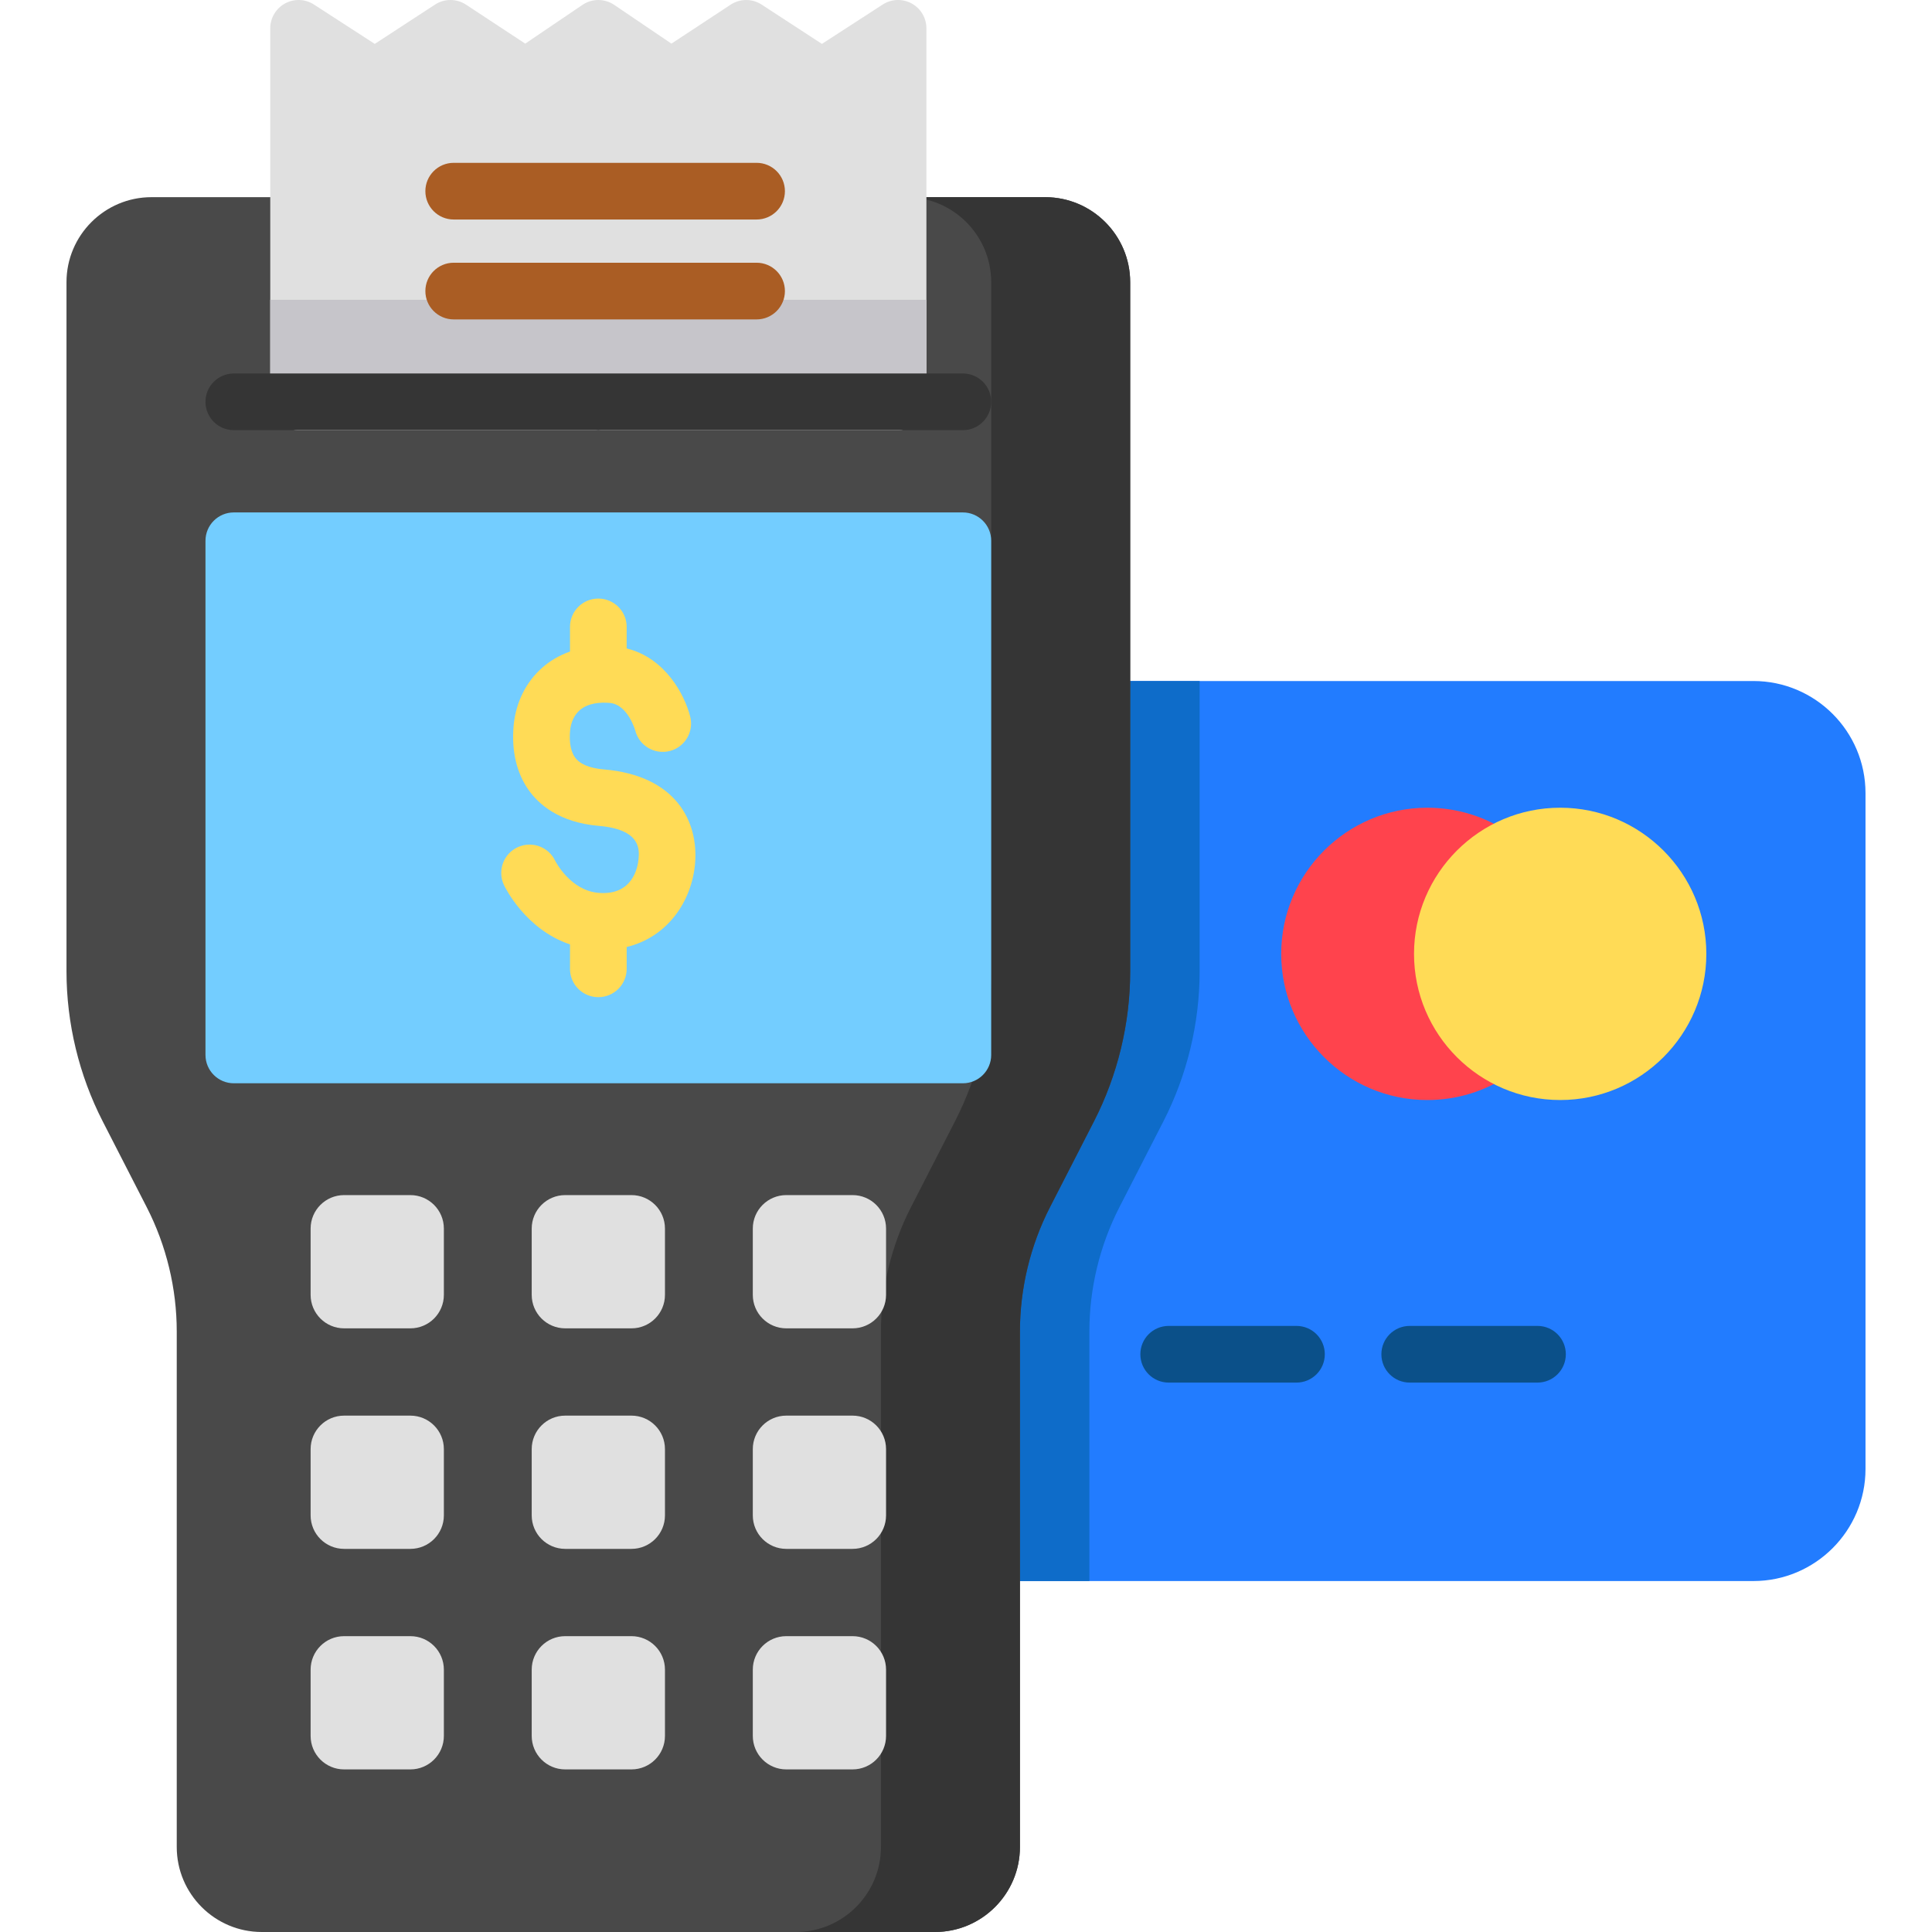 <?xml version="1.0" encoding="iso-8859-1"?>
<!-- Generator: Adobe Illustrator 19.0.0, SVG Export Plug-In . SVG Version: 6.00 Build 0)  -->
<svg version="1.1" id="Capa_1" xmlns="http://www.w3.org/2000/svg" xmlns:xlink="http://www.w3.org/1999/xlink" x="0px" y="0px"
	 viewBox="0 0 512 512" style="enable-background:new 0 0 512 512;" xml:space="preserve">
<path style="fill:#227CFF;" d="M464.667,180.477H292c-4.148,0-7.51,3.361-7.51,7.51v69.423c0,11.392-2.747,22.77-7.944,32.906
	l-11.677,22.778c-6.279,12.246-9.597,25.995-9.597,39.758v58.631c0,4.149,3.361,7.51,7.51,7.51h201.883
	c16.383,0,29.713-13.329,29.713-29.714V210.19C494.379,193.806,481.05,180.477,464.667,180.477z"/>
<path style="fill:#0E6CC9;" d="M292,180.477c-4.148,0-7.51,3.361-7.51,7.51v69.423c0,11.392-2.747,22.77-7.944,32.906
	l-11.677,22.778c-6.279,12.246-9.597,25.995-9.597,39.758v58.631c0,4.149,3.361,7.51,7.51,7.51h25.914v-66.141
	c0-11.391,2.747-22.77,7.943-32.906l11.677-22.777c6.279-12.246,9.598-25.996,9.598-39.759v-76.933L292,180.477L292,180.477z"/>
<g>
	<path style="fill:#0B5089;" d="M343.577,366.401h-33.861c-4.149,0-7.51-3.361-7.51-7.51s3.361-7.51,7.51-7.51h33.861
		c4.149,0,7.51,3.361,7.51,7.51S347.725,366.401,343.577,366.401z"/>
	<path style="fill:#0B5089;" d="M407.452,366.401h-33.861c-4.149,0-7.51-3.361-7.51-7.51s3.361-7.51,7.51-7.51h33.861
		c4.149,0,7.51,3.361,7.51,7.51S411.6,366.401,407.452,366.401z"/>
</g>
<path style="fill:#FF434D;" d="M400.103,272.374c-6.483-4.432-10.353-11.755-10.353-19.589c0-7.834,3.87-15.158,10.353-19.589
	c2.047-1.399,3.271-3.72,3.271-6.199c0-2.48-1.225-4.799-3.271-6.198c-6.452-4.412-14.002-6.744-21.837-6.744
	c-21.356,0-38.733,17.376-38.733,38.733s17.375,38.732,38.733,38.732c7.834,0,15.384-2.332,21.837-6.744
	c2.047-1.399,3.271-3.719,3.271-6.198C403.375,276.094,402.15,273.774,400.103,272.374z"/>
<path style="fill:#FFDB56;" d="M413.462,214.053c-21.356,0-38.732,17.376-38.732,38.733s17.375,38.732,38.732,38.732
	s38.733-17.375,38.733-38.732S434.819,214.053,413.462,214.053z"/>
<path style="fill:#494949;" d="M276.98,52.251H40.151c-12.423,0-22.53,10.107-22.53,22.53v182.629
	c0,13.763,3.318,27.512,9.597,39.759l11.677,22.776c5.196,10.139,7.944,21.517,7.944,32.907V489.47
	c0,12.423,10.107,22.53,22.53,22.53h178.396c12.423,0,22.53-10.107,22.53-22.53V352.853c0-11.391,2.747-22.77,7.943-32.906
	l11.677-22.777c6.279-12.246,9.598-25.996,9.598-39.759V74.782C299.51,62.359,289.403,52.251,276.98,52.251z"/>
<path style="fill:#353535;" d="M276.98,52.251h-36.833c12.423,0,22.53,10.107,22.53,22.53v182.629
	c0,13.763-3.319,27.512-9.598,39.759l-11.677,22.777c-5.196,10.136-7.943,21.515-7.943,32.906V489.47
	c0,12.423-10.107,22.53-22.53,22.53h36.833c12.423,0,22.53-10.107,22.53-22.53V352.853c0-11.391,2.747-22.77,7.943-32.906
	l11.677-22.777c6.279-12.246,9.598-25.996,9.598-39.759V74.782C299.51,62.359,289.403,52.251,276.98,52.251z"/>
<path style="fill:#E0E0E0;" d="M241.59,0.913c-2.417-1.313-5.36-1.203-7.669,0.293l-16.109,10.427L201.855,1.222
	c-2.503-1.631-5.736-1.626-8.233,0.017l-15.687,10.324L162.777,1.294c-2.542-1.725-5.881-1.722-8.423-0.001l-15.159,10.269
	L123.508,1.238c-2.497-1.644-5.732-1.65-8.233-0.017L99.32,11.633L83.21,1.206C80.9-0.29,77.957-0.4,75.541,0.913
	c-2.416,1.316-3.921,3.846-3.921,6.598v98.975c0,4.149,3.362,7.51,7.51,7.51h78.346c0.369,0,0.733-0.026,1.089-0.078
	c0.355,0.052,0.719,0.078,1.088,0.078h78.347c4.149,0,7.51-3.361,7.51-7.51V7.511C245.511,4.759,244.006,2.229,241.59,0.913z"/>
<path style="fill:#C6C5CA;" d="M160.097,79.45h-3.062H71.62v27.036c0,4.149,3.362,7.51,7.51,7.51h78.346
	c0.369,0,0.733-0.026,1.089-0.078c0.355,0.052,0.719,0.078,1.088,0.078h78.347c4.149,0,7.51-3.361,7.51-7.51V79.45H160.097z"/>
<path style="fill:#73CDFF;" d="M255.167,135.799H61.965c-4.149,0-7.51,3.361-7.51,7.51V279.57c0,4.149,3.361,7.51,7.51,7.51h193.202
	c4.148,0,7.51-3.361,7.51-7.51V143.309C262.677,139.161,259.315,135.799,255.167,135.799z"/>
<path style="fill:#FFDB56;" d="M160.018,203.903c-3.83-0.324-6.418-1.421-7.69-3.258c-1.357-1.961-1.435-4.825-1.26-6.885
	c0.196-2.323,1.117-4.304,2.594-5.575c2.247-1.937,5.55-2.105,7.927-1.901c4.817,0.408,6.762,7.309,6.765,7.316
	c1.023,4.02,5.113,6.445,9.13,5.426c4.02-1.024,6.449-5.112,5.426-9.13c-1.483-5.824-6.626-15.544-16.835-18.051v-5.708
	c0-4.149-3.361-7.51-7.51-7.51s-7.51,3.361-7.51,7.51v6.528c-3.124,1.103-5.491,2.672-7.198,4.144
	c-4.471,3.853-7.226,9.424-7.755,15.685c-0.55,6.472,0.791,12.248,3.878,16.705c2.712,3.917,8.17,8.775,18.768,9.674
	c11.141,0.943,10.681,6.366,10.486,8.683c-0.196,2.319-1.56,9.845-10.656,9.056c-7.422-0.629-11.344-8.287-11.461-8.52
	c-1.779-3.716-6.229-5.305-9.964-3.551c-3.754,1.763-5.368,6.236-3.605,9.99c0.258,0.551,5.664,11.758,17.507,15.748v6.47
	c0,4.149,3.361,7.51,7.51,7.51s7.51-3.361,7.51-7.51v-5.783c10.92-2.647,17.281-12.207,18.125-22.141
	C185.13,217.844,179.266,205.535,160.018,203.903z"/>
<path style="fill:#353535;" d="M255.167,113.996H61.965c-4.149,0-7.51-3.361-7.51-7.51c0-4.149,3.361-7.51,7.51-7.51h193.202
	c4.148,0,7.51,3.361,7.51,7.51C262.677,110.634,259.315,113.996,255.167,113.996z"/>
<g>
	<path style="fill:#E0E0E0;" d="M108.753,352.025H91.194c-4.903,0-8.877-3.974-8.877-8.877v-17.559c0-4.903,3.974-8.877,8.877-8.877
		h17.559c4.903,0,8.877,3.974,8.877,8.877v17.559C117.63,348.051,113.656,352.025,108.753,352.025z"/>
	<path style="fill:#E0E0E0;" d="M167.345,352.025h-17.559c-4.903,0-8.877-3.974-8.877-8.877v-17.559
		c0-4.903,3.974-8.877,8.877-8.877h17.559c4.903,0,8.877,3.974,8.877,8.877v17.559C176.222,348.051,172.248,352.025,167.345,352.025
		z"/>
	<path style="fill:#E0E0E0;" d="M225.937,352.025h-17.559c-4.903,0-8.877-3.974-8.877-8.877v-17.559
		c0-4.903,3.974-8.877,8.877-8.877h17.559c4.903,0,8.877,3.974,8.877,8.877v17.559C234.814,348.051,230.84,352.025,225.937,352.025z
		"/>
	<path style="fill:#E0E0E0;" d="M108.753,410.468H91.194c-4.903,0-8.877-3.974-8.877-8.877v-17.559c0-4.903,3.974-8.877,8.877-8.877
		h17.559c4.903,0,8.877,3.974,8.877,8.877v17.559C117.63,406.493,113.656,410.468,108.753,410.468z"/>
	<path style="fill:#E0E0E0;" d="M167.345,410.468h-17.559c-4.903,0-8.877-3.974-8.877-8.877v-17.559
		c0-4.903,3.974-8.877,8.877-8.877h17.559c4.903,0,8.877,3.974,8.877,8.877v17.559C176.222,406.493,172.248,410.468,167.345,410.468
		z"/>
	<path style="fill:#E0E0E0;" d="M225.937,410.468h-17.559c-4.903,0-8.877-3.974-8.877-8.877v-17.559
		c0-4.903,3.974-8.877,8.877-8.877h17.559c4.903,0,8.877,3.974,8.877,8.877v17.559C234.814,406.493,230.84,410.468,225.937,410.468z
		"/>
	<path style="fill:#E0E0E0;" d="M108.753,468.911H91.194c-4.903,0-8.877-3.974-8.877-8.877v-17.559c0-4.903,3.974-8.877,8.877-8.877
		h17.559c4.903,0,8.877,3.974,8.877,8.877v17.559C117.63,464.936,113.656,468.911,108.753,468.911z"/>
	<path style="fill:#E0E0E0;" d="M167.345,468.911h-17.559c-4.903,0-8.877-3.974-8.877-8.877v-17.559
		c0-4.903,3.974-8.877,8.877-8.877h17.559c4.903,0,8.877,3.974,8.877,8.877v17.559C176.222,464.936,172.248,468.911,167.345,468.911
		z"/>
	<path style="fill:#E0E0E0;" d="M225.937,468.911h-17.559c-4.903,0-8.877-3.974-8.877-8.877v-17.559
		c0-4.903,3.974-8.877,8.877-8.877h17.559c4.903,0,8.877,3.974,8.877,8.877v17.559C234.814,464.936,230.84,468.911,225.937,468.911z
		"/>
</g>
<g>
	<path style="fill:#AA5D24;" d="M200.501,58.173h-80.263c-4.149,0-7.51-3.361-7.51-7.51s3.361-7.51,7.51-7.51h80.263
		c4.149,0,7.51,3.361,7.51,7.51S204.649,58.173,200.501,58.173z"/>
	<path style="fill:#AA5D24;" d="M200.501,84.646h-80.263c-4.149,0-7.51-3.361-7.51-7.51c0-4.149,3.361-7.51,7.51-7.51h80.263
		c4.149,0,7.51,3.361,7.51,7.51C208.011,81.284,204.649,84.646,200.501,84.646z"/>
</g>
<g>
</g>
<g>
</g>
<g>
</g>
<g>
</g>
<g>
</g>
<g>
</g>
<g>
</g>
<g>
</g>
<g>
</g>
<g>
</g>
<g>
</g>
<g>
</g>
<g>
</g>
<g>
</g>
<g>
</g>
</svg>
